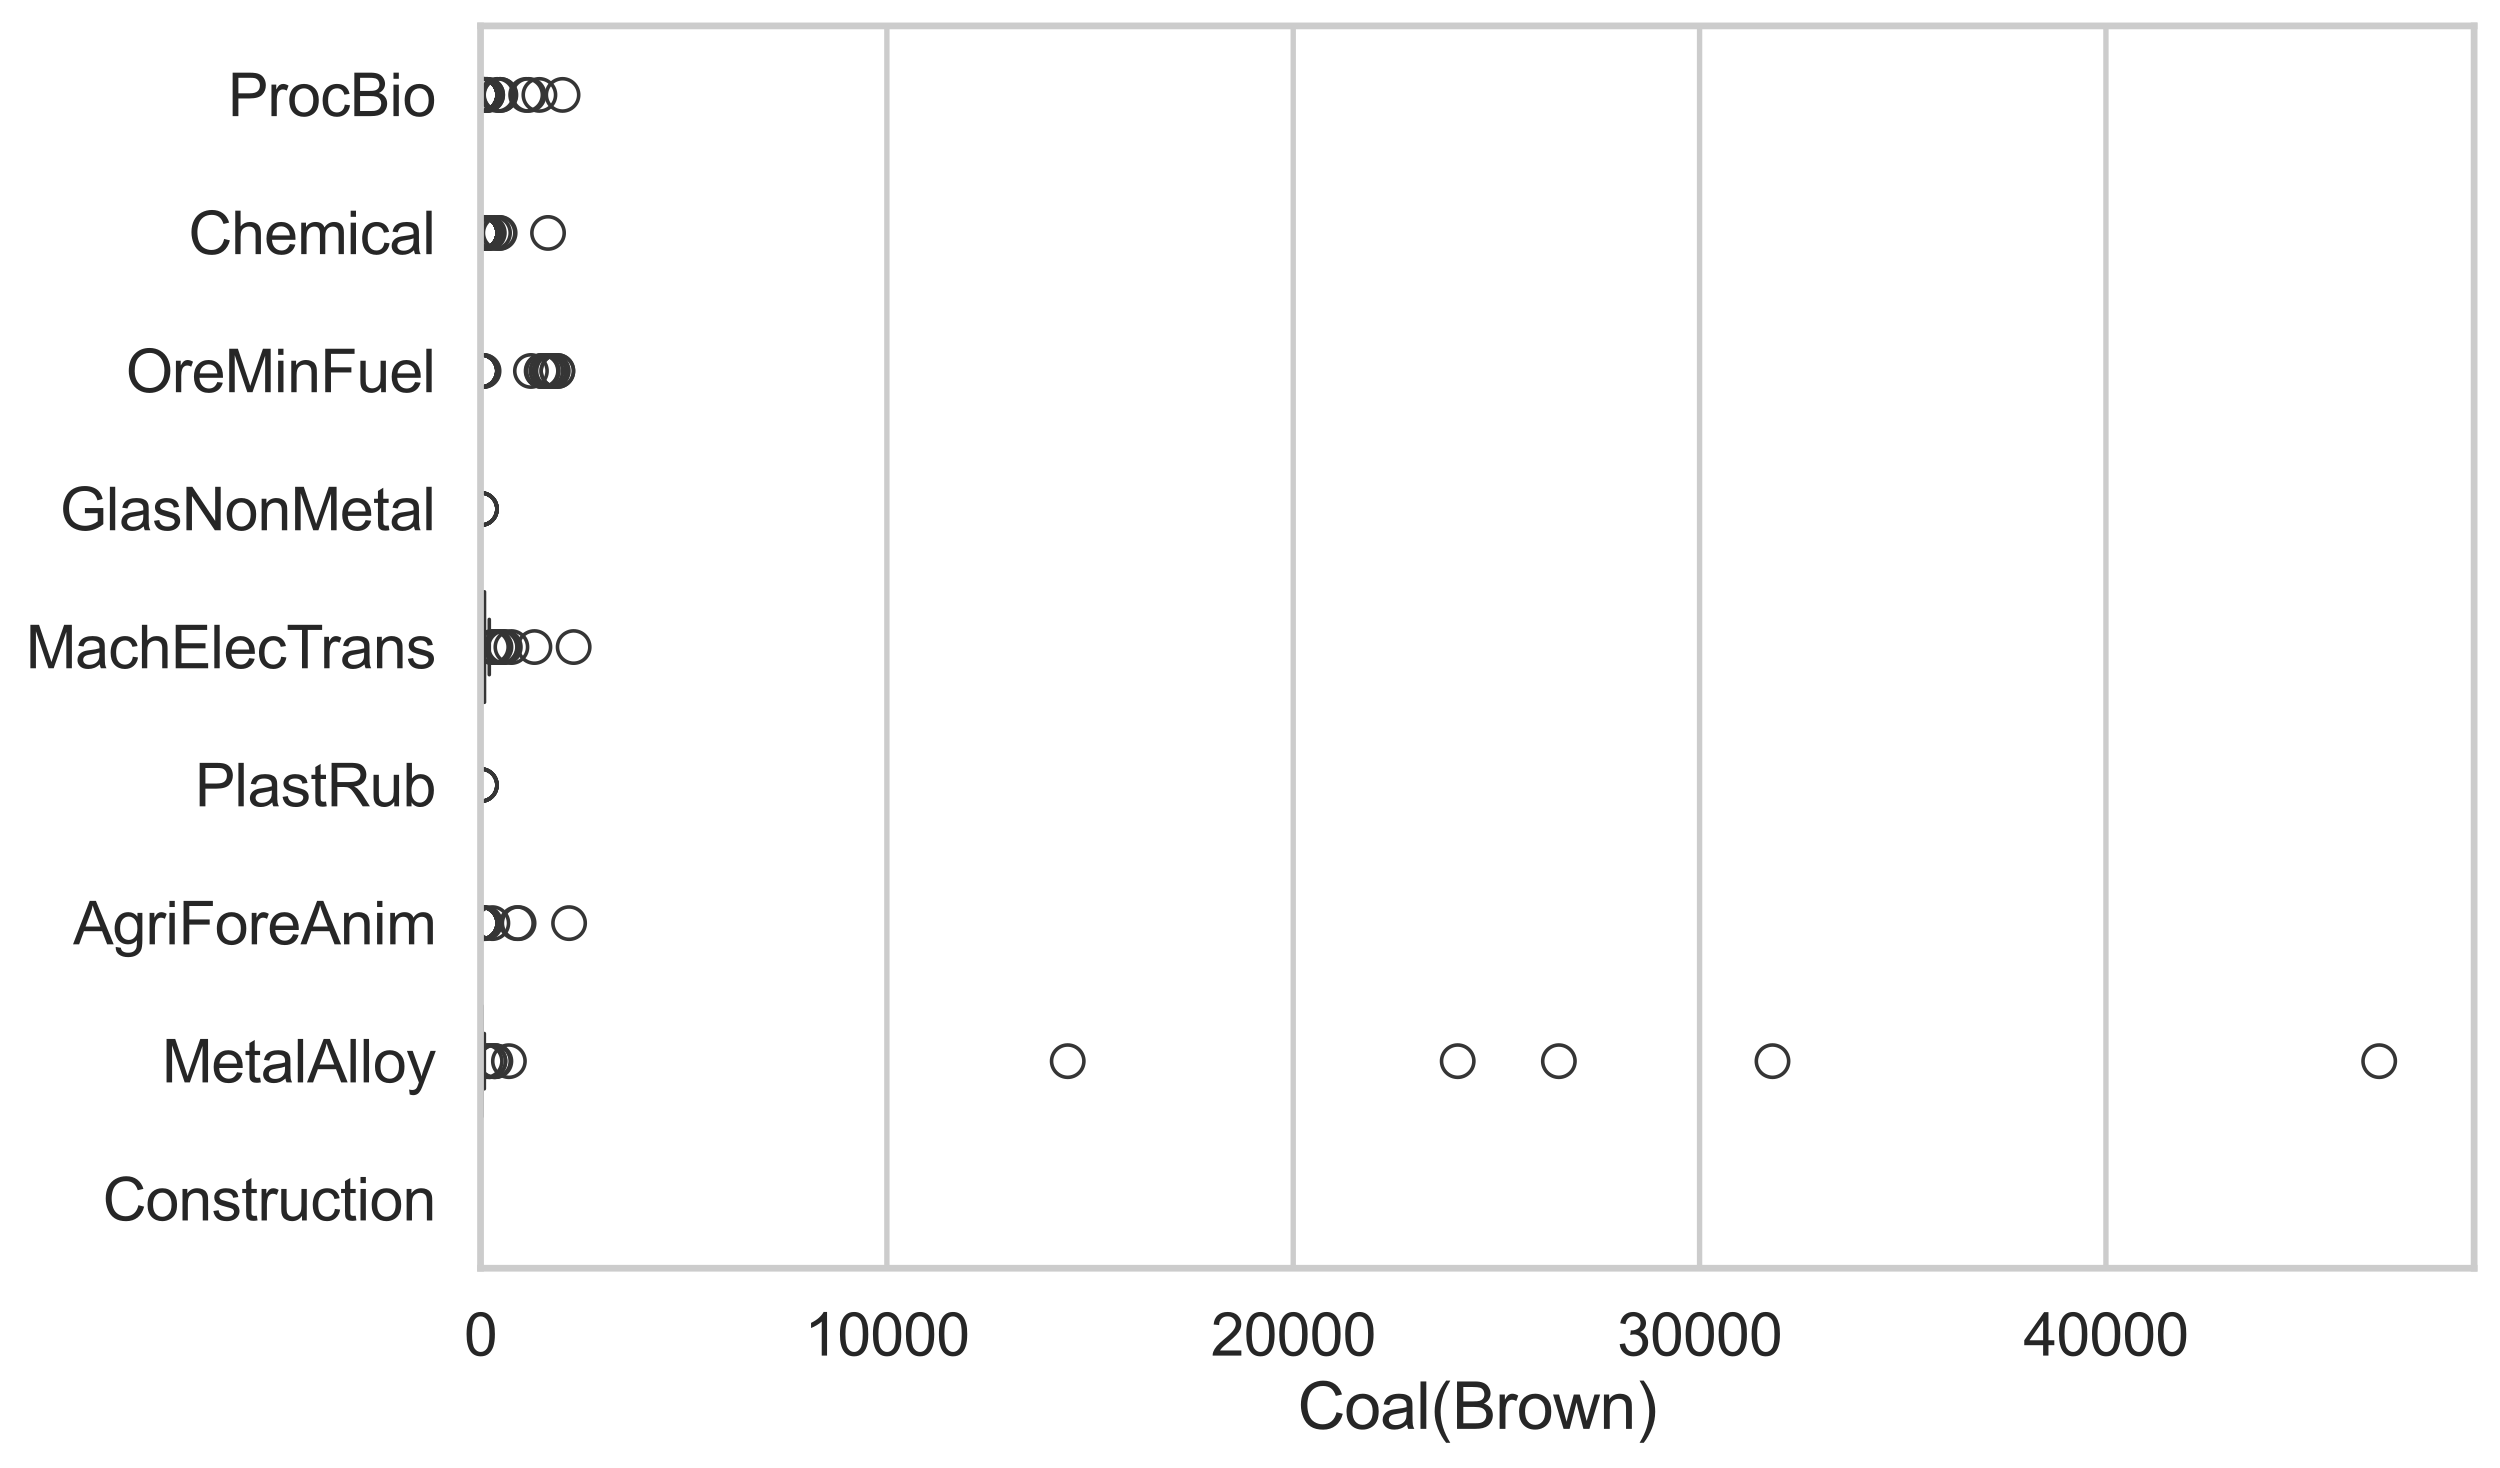 <?xml version="1.0" encoding="utf-8" standalone="no"?>
<!DOCTYPE svg PUBLIC "-//W3C//DTD SVG 1.1//EN"
  "http://www.w3.org/Graphics/SVG/1.1/DTD/svg11.dtd">
<svg xmlns:xlink="http://www.w3.org/1999/xlink" width="695.577pt" height="408.542pt" viewBox="0 0 695.577 408.542" xmlns="http://www.w3.org/2000/svg" version="1.1">
 <defs>
  <style type="text/css">*{stroke-linejoin: round; stroke-linecap: butt}</style>
 </defs>
 <g id="figure_1">
  <g id="patch_1">
   <path d="M 0 408.542 
L 695.577 408.542 
L 695.577 0 
L 0 0 
z
" style="fill: #ffffff"/>
  </g>
  <g id="axes_1">
   <g id="patch_2">
    <path d="M 133.697 352.86 
L 688.377 352.86 
L 688.377 7.2 
L 133.697 7.2 
z
" style="fill: #ffffff"/>
   </g>
   <g id="matplotlib.axis_1">
    <g id="xtick_1">
     <g id="line2d_1">
      <path d="M 133.697 352.86 
L 133.697 7.2 
" clip-path="url(#p27e8fcaabf)" style="fill: none; stroke: #cccccc; stroke-width: 1.5; stroke-linecap: round"/>
     </g>
     <g id="text_1">
      <!-- 0 -->
      <g style="fill: #262626" transform="translate(129.109 377.17) scale(0.165 -0.165)">
       <defs>
        <path id="ArialMT-30" d="M 266 2259 
Q 266 3072 433 3567 
Q 600 4063 929 4331 
Q 1259 4600 1759 4600 
Q 2128 4600 2406 4451 
Q 2684 4303 2865 4023 
Q 3047 3744 3150 3342 
Q 3253 2941 3253 2259 
Q 3253 1453 3087 958 
Q 2922 463 2592 192 
Q 2263 -78 1759 -78 
Q 1097 -78 719 397 
Q 266 969 266 2259 
z
M 844 2259 
Q 844 1131 1108 757 
Q 1372 384 1759 384 
Q 2147 384 2411 759 
Q 2675 1134 2675 2259 
Q 2675 3391 2411 3762 
Q 2147 4134 1753 4134 
Q 1366 4134 1134 3806 
Q 844 3388 844 2259 
z
" transform="scale(0.016)"/>
       </defs>
       <use xlink:href="#ArialMT-30"/>
      </g>
     </g>
    </g>
    <g id="xtick_2">
     <g id="line2d_2">
      <path d="M 246.757 352.86 
L 246.757 7.2 
" clip-path="url(#p27e8fcaabf)" style="fill: none; stroke: #cccccc; stroke-width: 1.5; stroke-linecap: round"/>
     </g>
     <g id="text_2">
      <!-- 10000 -->
      <g style="fill: #262626" transform="translate(223.818 377.17) scale(0.165 -0.165)">
       <defs>
        <path id="ArialMT-31" d="M 2384 0 
L 1822 0 
L 1822 3584 
Q 1619 3391 1289 3197 
Q 959 3003 697 2906 
L 697 3450 
Q 1169 3672 1522 3987 
Q 1875 4303 2022 4600 
L 2384 4600 
L 2384 0 
z
" transform="scale(0.016)"/>
       </defs>
       <use xlink:href="#ArialMT-31"/>
       <use xlink:href="#ArialMT-30" transform="translate(55.615 0)"/>
       <use xlink:href="#ArialMT-30" transform="translate(111.23 0)"/>
       <use xlink:href="#ArialMT-30" transform="translate(166.846 0)"/>
       <use xlink:href="#ArialMT-30" transform="translate(222.461 0)"/>
      </g>
     </g>
    </g>
    <g id="xtick_3">
     <g id="line2d_3">
      <path d="M 359.816 352.86 
L 359.816 7.2 
" clip-path="url(#p27e8fcaabf)" style="fill: none; stroke: #cccccc; stroke-width: 1.5; stroke-linecap: round"/>
     </g>
     <g id="text_3">
      <!-- 20000 -->
      <g style="fill: #262626" transform="translate(336.877 377.17) scale(0.165 -0.165)">
       <defs>
        <path id="ArialMT-32" d="M 3222 541 
L 3222 0 
L 194 0 
Q 188 203 259 391 
Q 375 700 629 1000 
Q 884 1300 1366 1694 
Q 2113 2306 2375 2664 
Q 2638 3022 2638 3341 
Q 2638 3675 2398 3904 
Q 2159 4134 1775 4134 
Q 1369 4134 1125 3890 
Q 881 3647 878 3216 
L 300 3275 
Q 359 3922 746 4261 
Q 1134 4600 1788 4600 
Q 2447 4600 2831 4234 
Q 3216 3869 3216 3328 
Q 3216 3053 3103 2787 
Q 2991 2522 2730 2228 
Q 2469 1934 1863 1422 
Q 1356 997 1212 845 
Q 1069 694 975 541 
L 3222 541 
z
" transform="scale(0.016)"/>
       </defs>
       <use xlink:href="#ArialMT-32"/>
       <use xlink:href="#ArialMT-30" transform="translate(55.615 0)"/>
       <use xlink:href="#ArialMT-30" transform="translate(111.23 0)"/>
       <use xlink:href="#ArialMT-30" transform="translate(166.846 0)"/>
       <use xlink:href="#ArialMT-30" transform="translate(222.461 0)"/>
      </g>
     </g>
    </g>
    <g id="xtick_4">
     <g id="line2d_4">
      <path d="M 472.876 352.86 
L 472.876 7.2 
" clip-path="url(#p27e8fcaabf)" style="fill: none; stroke: #cccccc; stroke-width: 1.5; stroke-linecap: round"/>
     </g>
     <g id="text_4">
      <!-- 30000 -->
      <g style="fill: #262626" transform="translate(449.937 377.17) scale(0.165 -0.165)">
       <defs>
        <path id="ArialMT-33" d="M 269 1209 
L 831 1284 
Q 928 806 1161 595 
Q 1394 384 1728 384 
Q 2125 384 2398 659 
Q 2672 934 2672 1341 
Q 2672 1728 2419 1979 
Q 2166 2231 1775 2231 
Q 1616 2231 1378 2169 
L 1441 2663 
Q 1497 2656 1531 2656 
Q 1891 2656 2178 2843 
Q 2466 3031 2466 3422 
Q 2466 3731 2256 3934 
Q 2047 4138 1716 4138 
Q 1388 4138 1169 3931 
Q 950 3725 888 3313 
L 325 3413 
Q 428 3978 793 4289 
Q 1159 4600 1703 4600 
Q 2078 4600 2393 4439 
Q 2709 4278 2876 4000 
Q 3044 3722 3044 3409 
Q 3044 3113 2884 2869 
Q 2725 2625 2413 2481 
Q 2819 2388 3044 2092 
Q 3269 1797 3269 1353 
Q 3269 753 2831 336 
Q 2394 -81 1725 -81 
Q 1122 -81 723 278 
Q 325 638 269 1209 
z
" transform="scale(0.016)"/>
       </defs>
       <use xlink:href="#ArialMT-33"/>
       <use xlink:href="#ArialMT-30" transform="translate(55.615 0)"/>
       <use xlink:href="#ArialMT-30" transform="translate(111.23 0)"/>
       <use xlink:href="#ArialMT-30" transform="translate(166.846 0)"/>
       <use xlink:href="#ArialMT-30" transform="translate(222.461 0)"/>
      </g>
     </g>
    </g>
    <g id="xtick_5">
     <g id="line2d_5">
      <path d="M 585.935 352.86 
L 585.935 7.2 
" clip-path="url(#p27e8fcaabf)" style="fill: none; stroke: #cccccc; stroke-width: 1.5; stroke-linecap: round"/>
     </g>
     <g id="text_5">
      <!-- 40000 -->
      <g style="fill: #262626" transform="translate(562.997 377.17) scale(0.165 -0.165)">
       <defs>
        <path id="ArialMT-34" d="M 2069 0 
L 2069 1097 
L 81 1097 
L 81 1613 
L 2172 4581 
L 2631 4581 
L 2631 1613 
L 3250 1613 
L 3250 1097 
L 2631 1097 
L 2631 0 
L 2069 0 
z
M 2069 1613 
L 2069 3678 
L 634 1613 
L 2069 1613 
z
" transform="scale(0.016)"/>
       </defs>
       <use xlink:href="#ArialMT-34"/>
       <use xlink:href="#ArialMT-30" transform="translate(55.615 0)"/>
       <use xlink:href="#ArialMT-30" transform="translate(111.23 0)"/>
       <use xlink:href="#ArialMT-30" transform="translate(166.846 0)"/>
       <use xlink:href="#ArialMT-30" transform="translate(222.461 0)"/>
      </g>
     </g>
    </g>
    <g id="text_6">
     <!-- Coal(Brown) -->
     <g style="fill: #262626" transform="translate(361.025 397.553) scale(0.18 -0.18)">
      <defs>
       <path id="ArialMT-43" d="M 3763 1606 
L 4369 1453 
Q 4178 706 3683 314 
Q 3188 -78 2472 -78 
Q 1731 -78 1267 223 
Q 803 525 561 1097 
Q 319 1669 319 2325 
Q 319 3041 592 3573 
Q 866 4106 1370 4382 
Q 1875 4659 2481 4659 
Q 3169 4659 3637 4309 
Q 4106 3959 4291 3325 
L 3694 3184 
Q 3534 3684 3231 3912 
Q 2928 4141 2469 4141 
Q 1941 4141 1586 3887 
Q 1231 3634 1087 3207 
Q 944 2781 944 2328 
Q 944 1744 1114 1308 
Q 1284 872 1643 656 
Q 2003 441 2422 441 
Q 2931 441 3284 734 
Q 3638 1028 3763 1606 
z
" transform="scale(0.016)"/>
       <path id="ArialMT-6f" d="M 213 1659 
Q 213 2581 725 3025 
Q 1153 3394 1769 3394 
Q 2453 3394 2887 2945 
Q 3322 2497 3322 1706 
Q 3322 1066 3130 698 
Q 2938 331 2570 128 
Q 2203 -75 1769 -75 
Q 1072 -75 642 372 
Q 213 819 213 1659 
z
M 791 1659 
Q 791 1022 1069 705 
Q 1347 388 1769 388 
Q 2188 388 2466 706 
Q 2744 1025 2744 1678 
Q 2744 2294 2464 2611 
Q 2184 2928 1769 2928 
Q 1347 2928 1069 2612 
Q 791 2297 791 1659 
z
" transform="scale(0.016)"/>
       <path id="ArialMT-61" d="M 2588 409 
Q 2275 144 1986 34 
Q 1697 -75 1366 -75 
Q 819 -75 525 192 
Q 231 459 231 875 
Q 231 1119 342 1320 
Q 453 1522 633 1644 
Q 813 1766 1038 1828 
Q 1203 1872 1538 1913 
Q 2219 1994 2541 2106 
Q 2544 2222 2544 2253 
Q 2544 2597 2384 2738 
Q 2169 2928 1744 2928 
Q 1347 2928 1158 2789 
Q 969 2650 878 2297 
L 328 2372 
Q 403 2725 575 2942 
Q 747 3159 1072 3276 
Q 1397 3394 1825 3394 
Q 2250 3394 2515 3294 
Q 2781 3194 2906 3042 
Q 3031 2891 3081 2659 
Q 3109 2516 3109 2141 
L 3109 1391 
Q 3109 606 3145 398 
Q 3181 191 3288 0 
L 2700 0 
Q 2613 175 2588 409 
z
M 2541 1666 
Q 2234 1541 1622 1453 
Q 1275 1403 1131 1340 
Q 988 1278 909 1158 
Q 831 1038 831 891 
Q 831 666 1001 516 
Q 1172 366 1500 366 
Q 1825 366 2078 508 
Q 2331 650 2450 897 
Q 2541 1088 2541 1459 
L 2541 1666 
z
" transform="scale(0.016)"/>
       <path id="ArialMT-6c" d="M 409 0 
L 409 4581 
L 972 4581 
L 972 0 
L 409 0 
z
" transform="scale(0.016)"/>
       <path id="ArialMT-28" d="M 1497 -1347 
Q 1031 -759 709 28 
Q 388 816 388 1659 
Q 388 2403 628 3084 
Q 909 3875 1497 4659 
L 1900 4659 
Q 1522 4009 1400 3731 
Q 1209 3300 1100 2831 
Q 966 2247 966 1656 
Q 966 153 1900 -1347 
L 1497 -1347 
z
" transform="scale(0.016)"/>
       <path id="ArialMT-42" d="M 469 0 
L 469 4581 
L 2188 4581 
Q 2713 4581 3030 4442 
Q 3347 4303 3526 4014 
Q 3706 3725 3706 3409 
Q 3706 3116 3547 2856 
Q 3388 2597 3066 2438 
Q 3481 2316 3704 2022 
Q 3928 1728 3928 1328 
Q 3928 1006 3792 729 
Q 3656 453 3456 303 
Q 3256 153 2954 76 
Q 2653 0 2216 0 
L 469 0 
z
M 1075 2656 
L 2066 2656 
Q 2469 2656 2644 2709 
Q 2875 2778 2992 2937 
Q 3109 3097 3109 3338 
Q 3109 3566 3000 3739 
Q 2891 3913 2687 3977 
Q 2484 4041 1991 4041 
L 1075 4041 
L 1075 2656 
z
M 1075 541 
L 2216 541 
Q 2509 541 2628 563 
Q 2838 600 2978 687 
Q 3119 775 3209 942 
Q 3300 1109 3300 1328 
Q 3300 1584 3169 1773 
Q 3038 1963 2805 2039 
Q 2572 2116 2134 2116 
L 1075 2116 
L 1075 541 
z
" transform="scale(0.016)"/>
       <path id="ArialMT-72" d="M 416 0 
L 416 3319 
L 922 3319 
L 922 2816 
Q 1116 3169 1280 3281 
Q 1444 3394 1641 3394 
Q 1925 3394 2219 3213 
L 2025 2691 
Q 1819 2813 1613 2813 
Q 1428 2813 1281 2702 
Q 1134 2591 1072 2394 
Q 978 2094 978 1738 
L 978 0 
L 416 0 
z
" transform="scale(0.016)"/>
       <path id="ArialMT-77" d="M 1034 0 
L 19 3319 
L 600 3319 
L 1128 1403 
L 1325 691 
Q 1338 744 1497 1375 
L 2025 3319 
L 2603 3319 
L 3100 1394 
L 3266 759 
L 3456 1400 
L 4025 3319 
L 4572 3319 
L 3534 0 
L 2950 0 
L 2422 1988 
L 2294 2553 
L 1622 0 
L 1034 0 
z
" transform="scale(0.016)"/>
       <path id="ArialMT-6e" d="M 422 0 
L 422 3319 
L 928 3319 
L 928 2847 
Q 1294 3394 1984 3394 
Q 2284 3394 2536 3286 
Q 2788 3178 2913 3003 
Q 3038 2828 3088 2588 
Q 3119 2431 3119 2041 
L 3119 0 
L 2556 0 
L 2556 2019 
Q 2556 2363 2490 2533 
Q 2425 2703 2258 2804 
Q 2091 2906 1866 2906 
Q 1506 2906 1245 2678 
Q 984 2450 984 1813 
L 984 0 
L 422 0 
z
" transform="scale(0.016)"/>
       <path id="ArialMT-29" d="M 791 -1347 
L 388 -1347 
Q 1322 153 1322 1656 
Q 1322 2244 1188 2822 
Q 1081 3291 891 3722 
Q 769 4003 388 4659 
L 791 4659 
Q 1378 3875 1659 3084 
Q 1900 2403 1900 1659 
Q 1900 816 1576 28 
Q 1253 -759 791 -1347 
z
" transform="scale(0.016)"/>
      </defs>
      <use xlink:href="#ArialMT-43"/>
      <use xlink:href="#ArialMT-6f" transform="translate(72.217 0)"/>
      <use xlink:href="#ArialMT-61" transform="translate(127.832 0)"/>
      <use xlink:href="#ArialMT-6c" transform="translate(183.447 0)"/>
      <use xlink:href="#ArialMT-28" transform="translate(205.664 0)"/>
      <use xlink:href="#ArialMT-42" transform="translate(238.965 0)"/>
      <use xlink:href="#ArialMT-72" transform="translate(305.664 0)"/>
      <use xlink:href="#ArialMT-6f" transform="translate(338.965 0)"/>
      <use xlink:href="#ArialMT-77" transform="translate(394.58 0)"/>
      <use xlink:href="#ArialMT-6e" transform="translate(466.797 0)"/>
      <use xlink:href="#ArialMT-29" transform="translate(522.412 0)"/>
     </g>
    </g>
   </g>
   <g id="matplotlib.axis_2">
    <g id="ytick_1">
     <g id="text_7">
      <!-- ProcBio -->
      <g style="fill: #262626" transform="translate(63.424 32.309) scale(0.165 -0.165)">
       <defs>
        <path id="ArialMT-50" d="M 494 0 
L 494 4581 
L 2222 4581 
Q 2678 4581 2919 4538 
Q 3256 4481 3484 4323 
Q 3713 4166 3852 3881 
Q 3991 3597 3991 3256 
Q 3991 2672 3619 2267 
Q 3247 1863 2275 1863 
L 1100 1863 
L 1100 0 
L 494 0 
z
M 1100 2403 
L 2284 2403 
Q 2872 2403 3119 2622 
Q 3366 2841 3366 3238 
Q 3366 3525 3220 3729 
Q 3075 3934 2838 4000 
Q 2684 4041 2272 4041 
L 1100 4041 
L 1100 2403 
z
" transform="scale(0.016)"/>
        <path id="ArialMT-63" d="M 2588 1216 
L 3141 1144 
Q 3050 572 2676 248 
Q 2303 -75 1759 -75 
Q 1078 -75 664 370 
Q 250 816 250 1647 
Q 250 2184 428 2587 
Q 606 2991 970 3192 
Q 1334 3394 1763 3394 
Q 2303 3394 2647 3120 
Q 2991 2847 3088 2344 
L 2541 2259 
Q 2463 2594 2264 2762 
Q 2066 2931 1784 2931 
Q 1359 2931 1093 2626 
Q 828 2322 828 1663 
Q 828 994 1084 691 
Q 1341 388 1753 388 
Q 2084 388 2306 591 
Q 2528 794 2588 1216 
z
" transform="scale(0.016)"/>
        <path id="ArialMT-69" d="M 425 3934 
L 425 4581 
L 988 4581 
L 988 3934 
L 425 3934 
z
M 425 0 
L 425 3319 
L 988 3319 
L 988 0 
L 425 0 
z
" transform="scale(0.016)"/>
       </defs>
       <use xlink:href="#ArialMT-50"/>
       <use xlink:href="#ArialMT-72" transform="translate(66.699 0)"/>
       <use xlink:href="#ArialMT-6f" transform="translate(100 0)"/>
       <use xlink:href="#ArialMT-63" transform="translate(155.615 0)"/>
       <use xlink:href="#ArialMT-42" transform="translate(205.615 0)"/>
       <use xlink:href="#ArialMT-69" transform="translate(272.314 0)"/>
       <use xlink:href="#ArialMT-6f" transform="translate(294.531 0)"/>
      </g>
     </g>
    </g>
    <g id="ytick_2">
     <g id="text_8">
      <!-- Chemical -->
      <g style="fill: #262626" transform="translate(52.428 70.715) scale(0.165 -0.165)">
       <defs>
        <path id="ArialMT-68" d="M 422 0 
L 422 4581 
L 984 4581 
L 984 2938 
Q 1378 3394 1978 3394 
Q 2347 3394 2619 3248 
Q 2891 3103 3008 2847 
Q 3125 2591 3125 2103 
L 3125 0 
L 2563 0 
L 2563 2103 
Q 2563 2525 2380 2717 
Q 2197 2909 1863 2909 
Q 1613 2909 1392 2779 
Q 1172 2650 1078 2428 
Q 984 2206 984 1816 
L 984 0 
L 422 0 
z
" transform="scale(0.016)"/>
        <path id="ArialMT-65" d="M 2694 1069 
L 3275 997 
Q 3138 488 2766 206 
Q 2394 -75 1816 -75 
Q 1088 -75 661 373 
Q 234 822 234 1631 
Q 234 2469 665 2931 
Q 1097 3394 1784 3394 
Q 2450 3394 2872 2941 
Q 3294 2488 3294 1666 
Q 3294 1616 3291 1516 
L 816 1516 
Q 847 969 1125 678 
Q 1403 388 1819 388 
Q 2128 388 2347 550 
Q 2566 713 2694 1069 
z
M 847 1978 
L 2700 1978 
Q 2663 2397 2488 2606 
Q 2219 2931 1791 2931 
Q 1403 2931 1139 2672 
Q 875 2413 847 1978 
z
" transform="scale(0.016)"/>
        <path id="ArialMT-6d" d="M 422 0 
L 422 3319 
L 925 3319 
L 925 2853 
Q 1081 3097 1340 3245 
Q 1600 3394 1931 3394 
Q 2300 3394 2536 3241 
Q 2772 3088 2869 2813 
Q 3263 3394 3894 3394 
Q 4388 3394 4653 3120 
Q 4919 2847 4919 2278 
L 4919 0 
L 4359 0 
L 4359 2091 
Q 4359 2428 4304 2576 
Q 4250 2725 4106 2815 
Q 3963 2906 3769 2906 
Q 3419 2906 3187 2673 
Q 2956 2441 2956 1928 
L 2956 0 
L 2394 0 
L 2394 2156 
Q 2394 2531 2256 2718 
Q 2119 2906 1806 2906 
Q 1569 2906 1367 2781 
Q 1166 2656 1075 2415 
Q 984 2175 984 1722 
L 984 0 
L 422 0 
z
" transform="scale(0.016)"/>
       </defs>
       <use xlink:href="#ArialMT-43"/>
       <use xlink:href="#ArialMT-68" transform="translate(72.217 0)"/>
       <use xlink:href="#ArialMT-65" transform="translate(127.832 0)"/>
       <use xlink:href="#ArialMT-6d" transform="translate(183.447 0)"/>
       <use xlink:href="#ArialMT-69" transform="translate(266.748 0)"/>
       <use xlink:href="#ArialMT-63" transform="translate(288.965 0)"/>
       <use xlink:href="#ArialMT-61" transform="translate(338.965 0)"/>
       <use xlink:href="#ArialMT-6c" transform="translate(394.58 0)"/>
      </g>
     </g>
    </g>
    <g id="ytick_3">
     <g id="text_9">
      <!-- OreMinFuel -->
      <g style="fill: #262626" transform="translate(35.013 109.122) scale(0.165 -0.165)">
       <defs>
        <path id="ArialMT-4f" d="M 309 2231 
Q 309 3372 921 4017 
Q 1534 4663 2503 4663 
Q 3138 4663 3647 4359 
Q 4156 4056 4423 3514 
Q 4691 2972 4691 2284 
Q 4691 1588 4409 1038 
Q 4128 488 3612 205 
Q 3097 -78 2500 -78 
Q 1853 -78 1343 234 
Q 834 547 571 1087 
Q 309 1628 309 2231 
z
M 934 2222 
Q 934 1394 1379 917 
Q 1825 441 2497 441 
Q 3181 441 3623 922 
Q 4066 1403 4066 2288 
Q 4066 2847 3877 3264 
Q 3688 3681 3323 3911 
Q 2959 4141 2506 4141 
Q 1863 4141 1398 3698 
Q 934 3256 934 2222 
z
" transform="scale(0.016)"/>
        <path id="ArialMT-4d" d="M 475 0 
L 475 4581 
L 1388 4581 
L 2472 1338 
Q 2622 884 2691 659 
Q 2769 909 2934 1394 
L 4031 4581 
L 4847 4581 
L 4847 0 
L 4263 0 
L 4263 3834 
L 2931 0 
L 2384 0 
L 1059 3900 
L 1059 0 
L 475 0 
z
" transform="scale(0.016)"/>
        <path id="ArialMT-46" d="M 525 0 
L 525 4581 
L 3616 4581 
L 3616 4041 
L 1131 4041 
L 1131 2622 
L 3281 2622 
L 3281 2081 
L 1131 2081 
L 1131 0 
L 525 0 
z
" transform="scale(0.016)"/>
        <path id="ArialMT-75" d="M 2597 0 
L 2597 488 
Q 2209 -75 1544 -75 
Q 1250 -75 995 37 
Q 741 150 617 320 
Q 494 491 444 738 
Q 409 903 409 1263 
L 409 3319 
L 972 3319 
L 972 1478 
Q 972 1038 1006 884 
Q 1059 663 1231 536 
Q 1403 409 1656 409 
Q 1909 409 2131 539 
Q 2353 669 2445 892 
Q 2538 1116 2538 1541 
L 2538 3319 
L 3100 3319 
L 3100 0 
L 2597 0 
z
" transform="scale(0.016)"/>
       </defs>
       <use xlink:href="#ArialMT-4f"/>
       <use xlink:href="#ArialMT-72" transform="translate(77.783 0)"/>
       <use xlink:href="#ArialMT-65" transform="translate(111.084 0)"/>
       <use xlink:href="#ArialMT-4d" transform="translate(166.699 0)"/>
       <use xlink:href="#ArialMT-69" transform="translate(250 0)"/>
       <use xlink:href="#ArialMT-6e" transform="translate(272.217 0)"/>
       <use xlink:href="#ArialMT-46" transform="translate(327.832 0)"/>
       <use xlink:href="#ArialMT-75" transform="translate(388.916 0)"/>
       <use xlink:href="#ArialMT-65" transform="translate(444.531 0)"/>
       <use xlink:href="#ArialMT-6c" transform="translate(500.146 0)"/>
      </g>
     </g>
    </g>
    <g id="ytick_4">
     <g id="text_10">
      <!-- GlasNonMetal -->
      <g style="fill: #262626" transform="translate(16.659 147.529) scale(0.165 -0.165)">
       <defs>
        <path id="ArialMT-47" d="M 2638 1797 
L 2638 2334 
L 4578 2338 
L 4578 638 
Q 4131 281 3656 101 
Q 3181 -78 2681 -78 
Q 2006 -78 1454 211 
Q 903 500 622 1047 
Q 341 1594 341 2269 
Q 341 2938 620 3517 
Q 900 4097 1425 4378 
Q 1950 4659 2634 4659 
Q 3131 4659 3532 4498 
Q 3934 4338 4162 4050 
Q 4391 3763 4509 3300 
L 3963 3150 
Q 3859 3500 3706 3700 
Q 3553 3900 3268 4020 
Q 2984 4141 2638 4141 
Q 2222 4141 1919 4014 
Q 1616 3888 1430 3681 
Q 1244 3475 1141 3228 
Q 966 2803 966 2306 
Q 966 1694 1177 1281 
Q 1388 869 1791 669 
Q 2194 469 2647 469 
Q 3041 469 3416 620 
Q 3791 772 3984 944 
L 3984 1797 
L 2638 1797 
z
" transform="scale(0.016)"/>
        <path id="ArialMT-73" d="M 197 991 
L 753 1078 
Q 800 744 1014 566 
Q 1228 388 1613 388 
Q 2000 388 2187 545 
Q 2375 703 2375 916 
Q 2375 1106 2209 1216 
Q 2094 1291 1634 1406 
Q 1016 1563 777 1677 
Q 538 1791 414 1992 
Q 291 2194 291 2438 
Q 291 2659 392 2848 
Q 494 3038 669 3163 
Q 800 3259 1026 3326 
Q 1253 3394 1513 3394 
Q 1903 3394 2198 3281 
Q 2494 3169 2634 2976 
Q 2775 2784 2828 2463 
L 2278 2388 
Q 2241 2644 2061 2787 
Q 1881 2931 1553 2931 
Q 1166 2931 1000 2803 
Q 834 2675 834 2503 
Q 834 2394 903 2306 
Q 972 2216 1119 2156 
Q 1203 2125 1616 2013 
Q 2213 1853 2448 1751 
Q 2684 1650 2818 1456 
Q 2953 1263 2953 975 
Q 2953 694 2789 445 
Q 2625 197 2315 61 
Q 2006 -75 1616 -75 
Q 969 -75 630 194 
Q 291 463 197 991 
z
" transform="scale(0.016)"/>
        <path id="ArialMT-4e" d="M 488 0 
L 488 4581 
L 1109 4581 
L 3516 984 
L 3516 4581 
L 4097 4581 
L 4097 0 
L 3475 0 
L 1069 3600 
L 1069 0 
L 488 0 
z
" transform="scale(0.016)"/>
        <path id="ArialMT-74" d="M 1650 503 
L 1731 6 
Q 1494 -44 1306 -44 
Q 1000 -44 831 53 
Q 663 150 594 308 
Q 525 466 525 972 
L 525 2881 
L 113 2881 
L 113 3319 
L 525 3319 
L 525 4141 
L 1084 4478 
L 1084 3319 
L 1650 3319 
L 1650 2881 
L 1084 2881 
L 1084 941 
Q 1084 700 1114 631 
Q 1144 563 1211 522 
Q 1278 481 1403 481 
Q 1497 481 1650 503 
z
" transform="scale(0.016)"/>
       </defs>
       <use xlink:href="#ArialMT-47"/>
       <use xlink:href="#ArialMT-6c" transform="translate(77.783 0)"/>
       <use xlink:href="#ArialMT-61" transform="translate(100 0)"/>
       <use xlink:href="#ArialMT-73" transform="translate(155.615 0)"/>
       <use xlink:href="#ArialMT-4e" transform="translate(205.615 0)"/>
       <use xlink:href="#ArialMT-6f" transform="translate(277.832 0)"/>
       <use xlink:href="#ArialMT-6e" transform="translate(333.447 0)"/>
       <use xlink:href="#ArialMT-4d" transform="translate(389.062 0)"/>
       <use xlink:href="#ArialMT-65" transform="translate(472.363 0)"/>
       <use xlink:href="#ArialMT-74" transform="translate(527.979 0)"/>
       <use xlink:href="#ArialMT-61" transform="translate(555.762 0)"/>
       <use xlink:href="#ArialMT-6c" transform="translate(611.377 0)"/>
      </g>
     </g>
    </g>
    <g id="ytick_5">
     <g id="text_11">
      <!-- MachElecTrans -->
      <g style="fill: #262626" transform="translate(7.2 185.935) scale(0.165 -0.165)">
       <defs>
        <path id="ArialMT-45" d="M 506 0 
L 506 4581 
L 3819 4581 
L 3819 4041 
L 1113 4041 
L 1113 2638 
L 3647 2638 
L 3647 2100 
L 1113 2100 
L 1113 541 
L 3925 541 
L 3925 0 
L 506 0 
z
" transform="scale(0.016)"/>
        <path id="ArialMT-54" d="M 1659 0 
L 1659 4041 
L 150 4041 
L 150 4581 
L 3781 4581 
L 3781 4041 
L 2266 4041 
L 2266 0 
L 1659 0 
z
" transform="scale(0.016)"/>
       </defs>
       <use xlink:href="#ArialMT-4d"/>
       <use xlink:href="#ArialMT-61" transform="translate(83.301 0)"/>
       <use xlink:href="#ArialMT-63" transform="translate(138.916 0)"/>
       <use xlink:href="#ArialMT-68" transform="translate(188.916 0)"/>
       <use xlink:href="#ArialMT-45" transform="translate(244.531 0)"/>
       <use xlink:href="#ArialMT-6c" transform="translate(311.23 0)"/>
       <use xlink:href="#ArialMT-65" transform="translate(333.447 0)"/>
       <use xlink:href="#ArialMT-63" transform="translate(389.062 0)"/>
       <use xlink:href="#ArialMT-54" transform="translate(439.062 0)"/>
       <use xlink:href="#ArialMT-72" transform="translate(496.396 0)"/>
       <use xlink:href="#ArialMT-61" transform="translate(529.697 0)"/>
       <use xlink:href="#ArialMT-6e" transform="translate(585.312 0)"/>
       <use xlink:href="#ArialMT-73" transform="translate(640.928 0)"/>
      </g>
     </g>
    </g>
    <g id="ytick_6">
     <g id="text_12">
      <!-- PlastRub -->
      <g style="fill: #262626" transform="translate(54.248 224.342) scale(0.165 -0.165)">
       <defs>
        <path id="ArialMT-52" d="M 503 0 
L 503 4581 
L 2534 4581 
Q 3147 4581 3465 4457 
Q 3784 4334 3975 4021 
Q 4166 3709 4166 3331 
Q 4166 2844 3850 2509 
Q 3534 2175 2875 2084 
Q 3116 1969 3241 1856 
Q 3506 1613 3744 1247 
L 4541 0 
L 3778 0 
L 3172 953 
Q 2906 1366 2734 1584 
Q 2563 1803 2427 1890 
Q 2291 1978 2150 2013 
Q 2047 2034 1813 2034 
L 1109 2034 
L 1109 0 
L 503 0 
z
M 1109 2559 
L 2413 2559 
Q 2828 2559 3062 2645 
Q 3297 2731 3419 2920 
Q 3541 3109 3541 3331 
Q 3541 3656 3305 3865 
Q 3069 4075 2559 4075 
L 1109 4075 
L 1109 2559 
z
" transform="scale(0.016)"/>
        <path id="ArialMT-62" d="M 941 0 
L 419 0 
L 419 4581 
L 981 4581 
L 981 2947 
Q 1338 3394 1891 3394 
Q 2197 3394 2470 3270 
Q 2744 3147 2920 2923 
Q 3097 2700 3197 2384 
Q 3297 2069 3297 1709 
Q 3297 856 2875 390 
Q 2453 -75 1863 -75 
Q 1275 -75 941 416 
L 941 0 
z
M 934 1684 
Q 934 1088 1097 822 
Q 1363 388 1816 388 
Q 2184 388 2453 708 
Q 2722 1028 2722 1663 
Q 2722 2313 2464 2622 
Q 2206 2931 1841 2931 
Q 1472 2931 1203 2611 
Q 934 2291 934 1684 
z
" transform="scale(0.016)"/>
       </defs>
       <use xlink:href="#ArialMT-50"/>
       <use xlink:href="#ArialMT-6c" transform="translate(66.699 0)"/>
       <use xlink:href="#ArialMT-61" transform="translate(88.916 0)"/>
       <use xlink:href="#ArialMT-73" transform="translate(144.531 0)"/>
       <use xlink:href="#ArialMT-74" transform="translate(194.531 0)"/>
       <use xlink:href="#ArialMT-52" transform="translate(222.314 0)"/>
       <use xlink:href="#ArialMT-75" transform="translate(294.531 0)"/>
       <use xlink:href="#ArialMT-62" transform="translate(350.146 0)"/>
      </g>
     </g>
    </g>
    <g id="ytick_7">
     <g id="text_13">
      <!-- AgriForeAnim -->
      <g style="fill: #262626" transform="translate(20.341 262.749) scale(0.165 -0.165)">
       <defs>
        <path id="ArialMT-41" d="M -9 0 
L 1750 4581 
L 2403 4581 
L 4278 0 
L 3588 0 
L 3053 1388 
L 1138 1388 
L 634 0 
L -9 0 
z
M 1313 1881 
L 2866 1881 
L 2388 3150 
Q 2169 3728 2063 4100 
Q 1975 3659 1816 3225 
L 1313 1881 
z
" transform="scale(0.016)"/>
        <path id="ArialMT-67" d="M 319 -275 
L 866 -356 
Q 900 -609 1056 -725 
Q 1266 -881 1628 -881 
Q 2019 -881 2231 -725 
Q 2444 -569 2519 -288 
Q 2563 -116 2559 434 
Q 2191 0 1641 0 
Q 956 0 581 494 
Q 206 988 206 1678 
Q 206 2153 378 2554 
Q 550 2956 876 3175 
Q 1203 3394 1644 3394 
Q 2231 3394 2613 2919 
L 2613 3319 
L 3131 3319 
L 3131 450 
Q 3131 -325 2973 -648 
Q 2816 -972 2473 -1159 
Q 2131 -1347 1631 -1347 
Q 1038 -1347 672 -1080 
Q 306 -813 319 -275 
z
M 784 1719 
Q 784 1066 1043 766 
Q 1303 466 1694 466 
Q 2081 466 2343 764 
Q 2606 1063 2606 1700 
Q 2606 2309 2336 2618 
Q 2066 2928 1684 2928 
Q 1309 2928 1046 2623 
Q 784 2319 784 1719 
z
" transform="scale(0.016)"/>
       </defs>
       <use xlink:href="#ArialMT-41"/>
       <use xlink:href="#ArialMT-67" transform="translate(66.699 0)"/>
       <use xlink:href="#ArialMT-72" transform="translate(122.314 0)"/>
       <use xlink:href="#ArialMT-69" transform="translate(155.615 0)"/>
       <use xlink:href="#ArialMT-46" transform="translate(177.832 0)"/>
       <use xlink:href="#ArialMT-6f" transform="translate(238.916 0)"/>
       <use xlink:href="#ArialMT-72" transform="translate(294.531 0)"/>
       <use xlink:href="#ArialMT-65" transform="translate(327.832 0)"/>
       <use xlink:href="#ArialMT-41" transform="translate(383.447 0)"/>
       <use xlink:href="#ArialMT-6e" transform="translate(450.146 0)"/>
       <use xlink:href="#ArialMT-69" transform="translate(505.762 0)"/>
       <use xlink:href="#ArialMT-6d" transform="translate(527.979 0)"/>
      </g>
     </g>
    </g>
    <g id="ytick_8">
     <g id="text_14">
      <!-- MetalAlloy -->
      <g style="fill: #262626" transform="translate(45.088 301.155) scale(0.165 -0.165)">
       <defs>
        <path id="ArialMT-79" d="M 397 -1278 
L 334 -750 
Q 519 -800 656 -800 
Q 844 -800 956 -737 
Q 1069 -675 1141 -563 
Q 1194 -478 1313 -144 
Q 1328 -97 1363 -6 
L 103 3319 
L 709 3319 
L 1400 1397 
Q 1534 1031 1641 628 
Q 1738 1016 1872 1384 
L 2581 3319 
L 3144 3319 
L 1881 -56 
Q 1678 -603 1566 -809 
Q 1416 -1088 1222 -1217 
Q 1028 -1347 759 -1347 
Q 597 -1347 397 -1278 
z
" transform="scale(0.016)"/>
       </defs>
       <use xlink:href="#ArialMT-4d"/>
       <use xlink:href="#ArialMT-65" transform="translate(83.301 0)"/>
       <use xlink:href="#ArialMT-74" transform="translate(138.916 0)"/>
       <use xlink:href="#ArialMT-61" transform="translate(166.699 0)"/>
       <use xlink:href="#ArialMT-6c" transform="translate(222.314 0)"/>
       <use xlink:href="#ArialMT-41" transform="translate(244.531 0)"/>
       <use xlink:href="#ArialMT-6c" transform="translate(311.23 0)"/>
       <use xlink:href="#ArialMT-6c" transform="translate(333.447 0)"/>
       <use xlink:href="#ArialMT-6f" transform="translate(355.664 0)"/>
       <use xlink:href="#ArialMT-79" transform="translate(411.279 0)"/>
      </g>
     </g>
    </g>
    <g id="ytick_9">
     <g id="text_15">
      <!-- Construction -->
      <g style="fill: #262626" transform="translate(28.575 339.562) scale(0.165 -0.165)">
       <use xlink:href="#ArialMT-43"/>
       <use xlink:href="#ArialMT-6f" transform="translate(72.217 0)"/>
       <use xlink:href="#ArialMT-6e" transform="translate(127.832 0)"/>
       <use xlink:href="#ArialMT-73" transform="translate(183.447 0)"/>
       <use xlink:href="#ArialMT-74" transform="translate(233.447 0)"/>
       <use xlink:href="#ArialMT-72" transform="translate(261.23 0)"/>
       <use xlink:href="#ArialMT-75" transform="translate(294.531 0)"/>
       <use xlink:href="#ArialMT-63" transform="translate(350.146 0)"/>
       <use xlink:href="#ArialMT-74" transform="translate(400.146 0)"/>
       <use xlink:href="#ArialMT-69" transform="translate(427.93 0)"/>
       <use xlink:href="#ArialMT-6f" transform="translate(450.146 0)"/>
       <use xlink:href="#ArialMT-6e" transform="translate(505.762 0)"/>
      </g>
     </g>
    </g>
   </g>
   <g id="patch_3">
    <path d="M 133.699 11.041 
L 133.699 41.766 
L 133.728 41.766 
L 133.728 11.041 
L 133.699 11.041 
z
" clip-path="url(#p27e8fcaabf)" style="fill: #ca74db; stroke: #353535; stroke-linejoin: miter"/>
   </g>
   <g id="line2d_6">
    <path d="M 133.699 26.403 
L 133.697 26.403 
" clip-path="url(#p27e8fcaabf)" style="fill: none; stroke: #353535"/>
   </g>
   <g id="line2d_7">
    <path d="M 133.728 26.403 
L 133.771 26.403 
" clip-path="url(#p27e8fcaabf)" style="fill: none; stroke: #353535"/>
   </g>
   <g id="line2d_8">
    <path d="M 133.697 18.722 
L 133.697 34.085 
" clip-path="url(#p27e8fcaabf)" style="fill: none; stroke: #353535; stroke-linecap: round"/>
   </g>
   <g id="line2d_9">
    <path d="M 133.771 18.722 
L 133.771 34.085 
" clip-path="url(#p27e8fcaabf)" style="fill: none; stroke: #353535; stroke-linecap: round"/>
   </g>
   <g id="line2d_10">
    <defs>
     <path id="m8e1b196086" d="M 0 4.5 
C 1.193 4.5 2.338 4.026 3.182 3.182 
C 4.026 2.338 4.5 1.193 4.5 0 
C 4.5 -1.193 4.026 -2.338 3.182 -3.182 
C 2.338 -4.026 1.193 -4.5 0 -4.5 
C -1.193 -4.5 -2.338 -4.026 -3.182 -3.182 
C -4.026 -2.338 -4.5 -1.193 -4.5 0 
C -4.5 1.193 -4.026 2.338 -3.182 3.182 
C -2.338 4.026 -1.193 4.5 0 4.5 
z
" style="stroke: #353535"/>
    </defs>
    <g clip-path="url(#p27e8fcaabf)">
     <use xlink:href="#m8e1b196086" x="133.782" y="26.403" style="fill-opacity: 0; stroke: #353535"/>
     <use xlink:href="#m8e1b196086" x="135.043" y="26.403" style="fill-opacity: 0; stroke: #353535"/>
     <use xlink:href="#m8e1b196086" x="135.099" y="26.403" style="fill-opacity: 0; stroke: #353535"/>
     <use xlink:href="#m8e1b196086" x="133.791" y="26.403" style="fill-opacity: 0; stroke: #353535"/>
     <use xlink:href="#m8e1b196086" x="134.243" y="26.403" style="fill-opacity: 0; stroke: #353535"/>
     <use xlink:href="#m8e1b196086" x="133.795" y="26.403" style="fill-opacity: 0; stroke: #353535"/>
     <use xlink:href="#m8e1b196086" x="133.869" y="26.403" style="fill-opacity: 0; stroke: #353535"/>
     <use xlink:href="#m8e1b196086" x="133.874" y="26.403" style="fill-opacity: 0; stroke: #353535"/>
     <use xlink:href="#m8e1b196086" x="139.223" y="26.403" style="fill-opacity: 0; stroke: #353535"/>
     <use xlink:href="#m8e1b196086" x="147.079" y="26.403" style="fill-opacity: 0; stroke: #353535"/>
     <use xlink:href="#m8e1b196086" x="133.843" y="26.403" style="fill-opacity: 0; stroke: #353535"/>
     <use xlink:href="#m8e1b196086" x="133.86" y="26.403" style="fill-opacity: 0; stroke: #353535"/>
     <use xlink:href="#m8e1b196086" x="134.47" y="26.403" style="fill-opacity: 0; stroke: #353535"/>
     <use xlink:href="#m8e1b196086" x="133.789" y="26.403" style="fill-opacity: 0; stroke: #353535"/>
     <use xlink:href="#m8e1b196086" x="150.079" y="26.403" style="fill-opacity: 0; stroke: #353535"/>
     <use xlink:href="#m8e1b196086" x="133.848" y="26.403" style="fill-opacity: 0; stroke: #353535"/>
     <use xlink:href="#m8e1b196086" x="134.136" y="26.403" style="fill-opacity: 0; stroke: #353535"/>
     <use xlink:href="#m8e1b196086" x="133.798" y="26.403" style="fill-opacity: 0; stroke: #353535"/>
     <use xlink:href="#m8e1b196086" x="133.777" y="26.403" style="fill-opacity: 0; stroke: #353535"/>
     <use xlink:href="#m8e1b196086" x="146.399" y="26.403" style="fill-opacity: 0; stroke: #353535"/>
     <use xlink:href="#m8e1b196086" x="134.331" y="26.403" style="fill-opacity: 0; stroke: #353535"/>
     <use xlink:href="#m8e1b196086" x="135.53" y="26.403" style="fill-opacity: 0; stroke: #353535"/>
     <use xlink:href="#m8e1b196086" x="156.515" y="26.403" style="fill-opacity: 0; stroke: #353535"/>
     <use xlink:href="#m8e1b196086" x="133.797" y="26.403" style="fill-opacity: 0; stroke: #353535"/>
     <use xlink:href="#m8e1b196086" x="133.854" y="26.403" style="fill-opacity: 0; stroke: #353535"/>
     <use xlink:href="#m8e1b196086" x="133.774" y="26.403" style="fill-opacity: 0; stroke: #353535"/>
     <use xlink:href="#m8e1b196086" x="134.698" y="26.403" style="fill-opacity: 0; stroke: #353535"/>
     <use xlink:href="#m8e1b196086" x="133.829" y="26.403" style="fill-opacity: 0; stroke: #353535"/>
     <use xlink:href="#m8e1b196086" x="134.59" y="26.403" style="fill-opacity: 0; stroke: #353535"/>
     <use xlink:href="#m8e1b196086" x="134.718" y="26.403" style="fill-opacity: 0; stroke: #353535"/>
     <use xlink:href="#m8e1b196086" x="135.542" y="26.403" style="fill-opacity: 0; stroke: #353535"/>
     <use xlink:href="#m8e1b196086" x="133.812" y="26.403" style="fill-opacity: 0; stroke: #353535"/>
     <use xlink:href="#m8e1b196086" x="133.819" y="26.403" style="fill-opacity: 0; stroke: #353535"/>
     <use xlink:href="#m8e1b196086" x="139.115" y="26.403" style="fill-opacity: 0; stroke: #353535"/>
     <use xlink:href="#m8e1b196086" x="138.315" y="26.403" style="fill-opacity: 0; stroke: #353535"/>
    </g>
   </g>
   <g id="patch_4">
    <path d="M 133.704 49.447 
L 133.704 80.173 
L 133.746 80.173 
L 133.746 49.447 
L 133.704 49.447 
z
" clip-path="url(#p27e8fcaabf)" style="fill: #5ca236; stroke: #353535; stroke-linejoin: miter"/>
   </g>
   <g id="line2d_11">
    <path d="M 133.704 64.81 
L 133.697 64.81 
" clip-path="url(#p27e8fcaabf)" style="fill: none; stroke: #353535"/>
   </g>
   <g id="line2d_12">
    <path d="M 133.746 64.81 
L 133.808 64.81 
" clip-path="url(#p27e8fcaabf)" style="fill: none; stroke: #353535"/>
   </g>
   <g id="line2d_13">
    <path d="M 133.697 57.129 
L 133.697 72.491 
" clip-path="url(#p27e8fcaabf)" style="fill: none; stroke: #353535; stroke-linecap: round"/>
   </g>
   <g id="line2d_14">
    <path d="M 133.808 57.129 
L 133.808 72.491 
" clip-path="url(#p27e8fcaabf)" style="fill: none; stroke: #353535; stroke-linecap: round"/>
   </g>
   <g id="line2d_15">
    <g clip-path="url(#p27e8fcaabf)">
     <use xlink:href="#m8e1b196086" x="133.826" y="64.81" style="fill-opacity: 0; stroke: #353535"/>
     <use xlink:href="#m8e1b196086" x="133.976" y="64.81" style="fill-opacity: 0; stroke: #353535"/>
     <use xlink:href="#m8e1b196086" x="133.814" y="64.81" style="fill-opacity: 0; stroke: #353535"/>
     <use xlink:href="#m8e1b196086" x="134.771" y="64.81" style="fill-opacity: 0; stroke: #353535"/>
     <use xlink:href="#m8e1b196086" x="152.48" y="64.81" style="fill-opacity: 0; stroke: #353535"/>
     <use xlink:href="#m8e1b196086" x="133.824" y="64.81" style="fill-opacity: 0; stroke: #353535"/>
     <use xlink:href="#m8e1b196086" x="134.023" y="64.81" style="fill-opacity: 0; stroke: #353535"/>
     <use xlink:href="#m8e1b196086" x="134.006" y="64.81" style="fill-opacity: 0; stroke: #353535"/>
     <use xlink:href="#m8e1b196086" x="135.262" y="64.81" style="fill-opacity: 0; stroke: #353535"/>
     <use xlink:href="#m8e1b196086" x="134.112" y="64.81" style="fill-opacity: 0; stroke: #353535"/>
     <use xlink:href="#m8e1b196086" x="133.827" y="64.81" style="fill-opacity: 0; stroke: #353535"/>
     <use xlink:href="#m8e1b196086" x="134.085" y="64.81" style="fill-opacity: 0; stroke: #353535"/>
     <use xlink:href="#m8e1b196086" x="133.814" y="64.81" style="fill-opacity: 0; stroke: #353535"/>
     <use xlink:href="#m8e1b196086" x="135.252" y="64.81" style="fill-opacity: 0; stroke: #353535"/>
     <use xlink:href="#m8e1b196086" x="134.265" y="64.81" style="fill-opacity: 0; stroke: #353535"/>
     <use xlink:href="#m8e1b196086" x="133.818" y="64.81" style="fill-opacity: 0; stroke: #353535"/>
     <use xlink:href="#m8e1b196086" x="134.656" y="64.81" style="fill-opacity: 0; stroke: #353535"/>
     <use xlink:href="#m8e1b196086" x="133.826" y="64.81" style="fill-opacity: 0; stroke: #353535"/>
     <use xlink:href="#m8e1b196086" x="134.814" y="64.81" style="fill-opacity: 0; stroke: #353535"/>
     <use xlink:href="#m8e1b196086" x="134.017" y="64.81" style="fill-opacity: 0; stroke: #353535"/>
     <use xlink:href="#m8e1b196086" x="133.811" y="64.81" style="fill-opacity: 0; stroke: #353535"/>
     <use xlink:href="#m8e1b196086" x="133.819" y="64.81" style="fill-opacity: 0; stroke: #353535"/>
     <use xlink:href="#m8e1b196086" x="134.424" y="64.81" style="fill-opacity: 0; stroke: #353535"/>
     <use xlink:href="#m8e1b196086" x="133.818" y="64.81" style="fill-opacity: 0; stroke: #353535"/>
     <use xlink:href="#m8e1b196086" x="135.754" y="64.81" style="fill-opacity: 0; stroke: #353535"/>
     <use xlink:href="#m8e1b196086" x="134.327" y="64.81" style="fill-opacity: 0; stroke: #353535"/>
     <use xlink:href="#m8e1b196086" x="135.024" y="64.81" style="fill-opacity: 0; stroke: #353535"/>
     <use xlink:href="#m8e1b196086" x="133.924" y="64.81" style="fill-opacity: 0; stroke: #353535"/>
     <use xlink:href="#m8e1b196086" x="134.409" y="64.81" style="fill-opacity: 0; stroke: #353535"/>
     <use xlink:href="#m8e1b196086" x="133.941" y="64.81" style="fill-opacity: 0; stroke: #353535"/>
     <use xlink:href="#m8e1b196086" x="133.862" y="64.81" style="fill-opacity: 0; stroke: #353535"/>
     <use xlink:href="#m8e1b196086" x="133.864" y="64.81" style="fill-opacity: 0; stroke: #353535"/>
     <use xlink:href="#m8e1b196086" x="133.828" y="64.81" style="fill-opacity: 0; stroke: #353535"/>
     <use xlink:href="#m8e1b196086" x="135.273" y="64.81" style="fill-opacity: 0; stroke: #353535"/>
     <use xlink:href="#m8e1b196086" x="133.82" y="64.81" style="fill-opacity: 0; stroke: #353535"/>
     <use xlink:href="#m8e1b196086" x="135.993" y="64.81" style="fill-opacity: 0; stroke: #353535"/>
     <use xlink:href="#m8e1b196086" x="133.919" y="64.81" style="fill-opacity: 0; stroke: #353535"/>
     <use xlink:href="#m8e1b196086" x="133.905" y="64.81" style="fill-opacity: 0; stroke: #353535"/>
     <use xlink:href="#m8e1b196086" x="133.991" y="64.81" style="fill-opacity: 0; stroke: #353535"/>
     <use xlink:href="#m8e1b196086" x="134.007" y="64.81" style="fill-opacity: 0; stroke: #353535"/>
     <use xlink:href="#m8e1b196086" x="133.859" y="64.81" style="fill-opacity: 0; stroke: #353535"/>
     <use xlink:href="#m8e1b196086" x="133.818" y="64.81" style="fill-opacity: 0; stroke: #353535"/>
     <use xlink:href="#m8e1b196086" x="139.009" y="64.81" style="fill-opacity: 0; stroke: #353535"/>
     <use xlink:href="#m8e1b196086" x="134.237" y="64.81" style="fill-opacity: 0; stroke: #353535"/>
     <use xlink:href="#m8e1b196086" x="134.847" y="64.81" style="fill-opacity: 0; stroke: #353535"/>
     <use xlink:href="#m8e1b196086" x="133.904" y="64.81" style="fill-opacity: 0; stroke: #353535"/>
     <use xlink:href="#m8e1b196086" x="134.067" y="64.81" style="fill-opacity: 0; stroke: #353535"/>
     <use xlink:href="#m8e1b196086" x="133.876" y="64.81" style="fill-opacity: 0; stroke: #353535"/>
     <use xlink:href="#m8e1b196086" x="133.849" y="64.81" style="fill-opacity: 0; stroke: #353535"/>
     <use xlink:href="#m8e1b196086" x="133.886" y="64.81" style="fill-opacity: 0; stroke: #353535"/>
     <use xlink:href="#m8e1b196086" x="133.852" y="64.81" style="fill-opacity: 0; stroke: #353535"/>
     <use xlink:href="#m8e1b196086" x="134.242" y="64.81" style="fill-opacity: 0; stroke: #353535"/>
     <use xlink:href="#m8e1b196086" x="137.456" y="64.81" style="fill-opacity: 0; stroke: #353535"/>
     <use xlink:href="#m8e1b196086" x="133.859" y="64.81" style="fill-opacity: 0; stroke: #353535"/>
     <use xlink:href="#m8e1b196086" x="133.905" y="64.81" style="fill-opacity: 0; stroke: #353535"/>
     <use xlink:href="#m8e1b196086" x="133.871" y="64.81" style="fill-opacity: 0; stroke: #353535"/>
     <use xlink:href="#m8e1b196086" x="134.232" y="64.81" style="fill-opacity: 0; stroke: #353535"/>
     <use xlink:href="#m8e1b196086" x="133.954" y="64.81" style="fill-opacity: 0; stroke: #353535"/>
     <use xlink:href="#m8e1b196086" x="133.866" y="64.81" style="fill-opacity: 0; stroke: #353535"/>
     <use xlink:href="#m8e1b196086" x="133.822" y="64.81" style="fill-opacity: 0; stroke: #353535"/>
     <use xlink:href="#m8e1b196086" x="133.812" y="64.81" style="fill-opacity: 0; stroke: #353535"/>
     <use xlink:href="#m8e1b196086" x="138.716" y="64.81" style="fill-opacity: 0; stroke: #353535"/>
     <use xlink:href="#m8e1b196086" x="134.438" y="64.81" style="fill-opacity: 0; stroke: #353535"/>
     <use xlink:href="#m8e1b196086" x="134.271" y="64.81" style="fill-opacity: 0; stroke: #353535"/>
     <use xlink:href="#m8e1b196086" x="133.815" y="64.81" style="fill-opacity: 0; stroke: #353535"/>
     <use xlink:href="#m8e1b196086" x="134.991" y="64.81" style="fill-opacity: 0; stroke: #353535"/>
     <use xlink:href="#m8e1b196086" x="134.222" y="64.81" style="fill-opacity: 0; stroke: #353535"/>
     <use xlink:href="#m8e1b196086" x="135.502" y="64.81" style="fill-opacity: 0; stroke: #353535"/>
     <use xlink:href="#m8e1b196086" x="135.364" y="64.81" style="fill-opacity: 0; stroke: #353535"/>
     <use xlink:href="#m8e1b196086" x="133.816" y="64.81" style="fill-opacity: 0; stroke: #353535"/>
     <use xlink:href="#m8e1b196086" x="133.831" y="64.81" style="fill-opacity: 0; stroke: #353535"/>
     <use xlink:href="#m8e1b196086" x="133.906" y="64.81" style="fill-opacity: 0; stroke: #353535"/>
     <use xlink:href="#m8e1b196086" x="133.859" y="64.81" style="fill-opacity: 0; stroke: #353535"/>
    </g>
   </g>
   <g id="patch_5">
    <path d="M 133.697 87.854 
L 133.697 118.579 
L 133.707 118.579 
L 133.707 87.854 
L 133.697 87.854 
z
" clip-path="url(#p27e8fcaabf)" style="fill: #68afd7; stroke: #353535; stroke-linejoin: miter"/>
   </g>
   <g id="line2d_16">
    <path d="M 133.697 103.217 
L 133.697 103.217 
" clip-path="url(#p27e8fcaabf)" style="fill: none; stroke: #353535"/>
   </g>
   <g id="line2d_17">
    <path d="M 133.707 103.217 
L 133.721 103.217 
" clip-path="url(#p27e8fcaabf)" style="fill: none; stroke: #353535"/>
   </g>
   <g id="line2d_18">
    <path d="M 133.697 95.535 
L 133.697 110.898 
" clip-path="url(#p27e8fcaabf)" style="fill: none; stroke: #353535; stroke-linecap: round"/>
   </g>
   <g id="line2d_19">
    <path d="M 133.721 95.535 
L 133.721 110.898 
" clip-path="url(#p27e8fcaabf)" style="fill: none; stroke: #353535; stroke-linecap: round"/>
   </g>
   <g id="line2d_20">
    <g clip-path="url(#p27e8fcaabf)">
     <use xlink:href="#m8e1b196086" x="153.403" y="103.217" style="fill-opacity: 0; stroke: #353535"/>
     <use xlink:href="#m8e1b196086" x="155.078" y="103.217" style="fill-opacity: 0; stroke: #353535"/>
     <use xlink:href="#m8e1b196086" x="133.721" y="103.217" style="fill-opacity: 0; stroke: #353535"/>
     <use xlink:href="#m8e1b196086" x="133.753" y="103.217" style="fill-opacity: 0; stroke: #353535"/>
     <use xlink:href="#m8e1b196086" x="133.784" y="103.217" style="fill-opacity: 0; stroke: #353535"/>
     <use xlink:href="#m8e1b196086" x="151.032" y="103.217" style="fill-opacity: 0; stroke: #353535"/>
     <use xlink:href="#m8e1b196086" x="133.723" y="103.217" style="fill-opacity: 0; stroke: #353535"/>
     <use xlink:href="#m8e1b196086" x="133.726" y="103.217" style="fill-opacity: 0; stroke: #353535"/>
     <use xlink:href="#m8e1b196086" x="150.705" y="103.217" style="fill-opacity: 0; stroke: #353535"/>
     <use xlink:href="#m8e1b196086" x="152.051" y="103.217" style="fill-opacity: 0; stroke: #353535"/>
     <use xlink:href="#m8e1b196086" x="155.077" y="103.217" style="fill-opacity: 0; stroke: #353535"/>
     <use xlink:href="#m8e1b196086" x="133.752" y="103.217" style="fill-opacity: 0; stroke: #353535"/>
     <use xlink:href="#m8e1b196086" x="133.721" y="103.217" style="fill-opacity: 0; stroke: #353535"/>
     <use xlink:href="#m8e1b196086" x="133.724" y="103.217" style="fill-opacity: 0; stroke: #353535"/>
     <use xlink:href="#m8e1b196086" x="134.391" y="103.217" style="fill-opacity: 0; stroke: #353535"/>
     <use xlink:href="#m8e1b196086" x="133.751" y="103.217" style="fill-opacity: 0; stroke: #353535"/>
     <use xlink:href="#m8e1b196086" x="133.758" y="103.217" style="fill-opacity: 0; stroke: #353535"/>
     <use xlink:href="#m8e1b196086" x="147.719" y="103.217" style="fill-opacity: 0; stroke: #353535"/>
     <use xlink:href="#m8e1b196086" x="133.721" y="103.217" style="fill-opacity: 0; stroke: #353535"/>
     <use xlink:href="#m8e1b196086" x="153.402" y="103.217" style="fill-opacity: 0; stroke: #353535"/>
     <use xlink:href="#m8e1b196086" x="134.54" y="103.217" style="fill-opacity: 0; stroke: #353535"/>
     <use xlink:href="#m8e1b196086" x="134.131" y="103.217" style="fill-opacity: 0; stroke: #353535"/>
     <use xlink:href="#m8e1b196086" x="152.91" y="103.217" style="fill-opacity: 0; stroke: #353535"/>
     <use xlink:href="#m8e1b196086" x="153.795" y="103.217" style="fill-opacity: 0; stroke: #353535"/>
     <use xlink:href="#m8e1b196086" x="153.181" y="103.217" style="fill-opacity: 0; stroke: #353535"/>
     <use xlink:href="#m8e1b196086" x="150.846" y="103.217" style="fill-opacity: 0; stroke: #353535"/>
     <use xlink:href="#m8e1b196086" x="133.769" y="103.217" style="fill-opacity: 0; stroke: #353535"/>
     <use xlink:href="#m8e1b196086" x="133.785" y="103.217" style="fill-opacity: 0; stroke: #353535"/>
    </g>
   </g>
   <g id="patch_6">
    <path d="M 133.699 126.261 
L 133.699 156.986 
L 133.718 156.986 
L 133.718 126.261 
L 133.699 126.261 
z
" clip-path="url(#p27e8fcaabf)" style="fill: #daac58; stroke: #353535; stroke-linejoin: miter"/>
   </g>
   <g id="line2d_21">
    <path d="M 133.699 141.623 
L 133.697 141.623 
" clip-path="url(#p27e8fcaabf)" style="fill: none; stroke: #353535"/>
   </g>
   <g id="line2d_22">
    <path d="M 133.718 141.623 
L 133.744 141.623 
" clip-path="url(#p27e8fcaabf)" style="fill: none; stroke: #353535"/>
   </g>
   <g id="line2d_23">
    <path d="M 133.697 133.942 
L 133.697 149.305 
" clip-path="url(#p27e8fcaabf)" style="fill: none; stroke: #353535; stroke-linecap: round"/>
   </g>
   <g id="line2d_24">
    <path d="M 133.744 133.942 
L 133.744 149.305 
" clip-path="url(#p27e8fcaabf)" style="fill: none; stroke: #353535; stroke-linecap: round"/>
   </g>
   <g id="line2d_25">
    <g clip-path="url(#p27e8fcaabf)">
     <use xlink:href="#m8e1b196086" x="133.757" y="141.623" style="fill-opacity: 0; stroke: #353535"/>
     <use xlink:href="#m8e1b196086" x="133.822" y="141.623" style="fill-opacity: 0; stroke: #353535"/>
     <use xlink:href="#m8e1b196086" x="133.756" y="141.623" style="fill-opacity: 0; stroke: #353535"/>
     <use xlink:href="#m8e1b196086" x="133.757" y="141.623" style="fill-opacity: 0; stroke: #353535"/>
     <use xlink:href="#m8e1b196086" x="133.748" y="141.623" style="fill-opacity: 0; stroke: #353535"/>
     <use xlink:href="#m8e1b196086" x="133.749" y="141.623" style="fill-opacity: 0; stroke: #353535"/>
     <use xlink:href="#m8e1b196086" x="133.757" y="141.623" style="fill-opacity: 0; stroke: #353535"/>
     <use xlink:href="#m8e1b196086" x="133.819" y="141.623" style="fill-opacity: 0; stroke: #353535"/>
     <use xlink:href="#m8e1b196086" x="133.753" y="141.623" style="fill-opacity: 0; stroke: #353535"/>
     <use xlink:href="#m8e1b196086" x="133.769" y="141.623" style="fill-opacity: 0; stroke: #353535"/>
    </g>
   </g>
   <g id="patch_7">
    <path d="M 133.844 164.667 
L 133.844 195.393 
L 134.8 195.393 
L 134.8 164.667 
L 133.844 164.667 
z
" clip-path="url(#p27e8fcaabf)" style="fill: #166c9c; stroke: #353535; stroke-linejoin: miter"/>
   </g>
   <g id="line2d_26">
    <path d="M 133.844 180.03 
L 133.698 180.03 
" clip-path="url(#p27e8fcaabf)" style="fill: none; stroke: #353535"/>
   </g>
   <g id="line2d_27">
    <path d="M 134.8 180.03 
L 136.138 180.03 
" clip-path="url(#p27e8fcaabf)" style="fill: none; stroke: #353535"/>
   </g>
   <g id="line2d_28">
    <path d="M 133.698 172.349 
L 133.698 187.711 
" clip-path="url(#p27e8fcaabf)" style="fill: none; stroke: #353535; stroke-linecap: round"/>
   </g>
   <g id="line2d_29">
    <path d="M 136.138 172.349 
L 136.138 187.711 
" clip-path="url(#p27e8fcaabf)" style="fill: none; stroke: #353535; stroke-linecap: round"/>
   </g>
   <g id="line2d_30">
    <g clip-path="url(#p27e8fcaabf)">
     <use xlink:href="#m8e1b196086" x="139.736" y="180.03" style="fill-opacity: 0; stroke: #353535"/>
     <use xlink:href="#m8e1b196086" x="142.289" y="180.03" style="fill-opacity: 0; stroke: #353535"/>
     <use xlink:href="#m8e1b196086" x="136.878" y="180.03" style="fill-opacity: 0; stroke: #353535"/>
     <use xlink:href="#m8e1b196086" x="159.606" y="180.03" style="fill-opacity: 0; stroke: #353535"/>
     <use xlink:href="#m8e1b196086" x="139.307" y="180.03" style="fill-opacity: 0; stroke: #353535"/>
     <use xlink:href="#m8e1b196086" x="137.678" y="180.03" style="fill-opacity: 0; stroke: #353535"/>
     <use xlink:href="#m8e1b196086" x="148.694" y="180.03" style="fill-opacity: 0; stroke: #353535"/>
     <use xlink:href="#m8e1b196086" x="140.455" y="180.03" style="fill-opacity: 0; stroke: #353535"/>
     <use xlink:href="#m8e1b196086" x="137.855" y="180.03" style="fill-opacity: 0; stroke: #353535"/>
     <use xlink:href="#m8e1b196086" x="139.419" y="180.03" style="fill-opacity: 0; stroke: #353535"/>
     <use xlink:href="#m8e1b196086" x="137.119" y="180.03" style="fill-opacity: 0; stroke: #353535"/>
    </g>
   </g>
   <g id="patch_8">
    <path d="M 133.7 203.074 
L 133.7 233.799 
L 133.716 233.799 
L 133.716 203.074 
L 133.7 203.074 
z
" clip-path="url(#p27e8fcaabf)" style="fill: #ba611b; stroke: #353535; stroke-linejoin: miter"/>
   </g>
   <g id="line2d_31">
    <path d="M 133.7 218.437 
L 133.697 218.437 
" clip-path="url(#p27e8fcaabf)" style="fill: none; stroke: #353535"/>
   </g>
   <g id="line2d_32">
    <path d="M 133.716 218.437 
L 133.738 218.437 
" clip-path="url(#p27e8fcaabf)" style="fill: none; stroke: #353535"/>
   </g>
   <g id="line2d_33">
    <path d="M 133.697 210.755 
L 133.697 226.118 
" clip-path="url(#p27e8fcaabf)" style="fill: none; stroke: #353535; stroke-linecap: round"/>
   </g>
   <g id="line2d_34">
    <path d="M 133.738 210.755 
L 133.738 226.118 
" clip-path="url(#p27e8fcaabf)" style="fill: none; stroke: #353535; stroke-linecap: round"/>
   </g>
   <g id="line2d_35">
    <g clip-path="url(#p27e8fcaabf)">
     <use xlink:href="#m8e1b196086" x="133.788" y="218.437" style="fill-opacity: 0; stroke: #353535"/>
     <use xlink:href="#m8e1b196086" x="133.743" y="218.437" style="fill-opacity: 0; stroke: #353535"/>
     <use xlink:href="#m8e1b196086" x="133.752" y="218.437" style="fill-opacity: 0; stroke: #353535"/>
     <use xlink:href="#m8e1b196086" x="133.808" y="218.437" style="fill-opacity: 0; stroke: #353535"/>
     <use xlink:href="#m8e1b196086" x="133.74" y="218.437" style="fill-opacity: 0; stroke: #353535"/>
     <use xlink:href="#m8e1b196086" x="133.741" y="218.437" style="fill-opacity: 0; stroke: #353535"/>
     <use xlink:href="#m8e1b196086" x="133.754" y="218.437" style="fill-opacity: 0; stroke: #353535"/>
    </g>
   </g>
   <g id="patch_9">
    <path d="M 133.702 241.481 
L 133.702 272.206 
L 133.742 272.206 
L 133.742 241.481 
L 133.702 241.481 
z
" clip-path="url(#p27e8fcaabf)" style="fill: #e33eb2; stroke: #353535; stroke-linejoin: miter"/>
   </g>
   <g id="line2d_36">
    <path d="M 133.702 256.843 
L 133.697 256.843 
" clip-path="url(#p27e8fcaabf)" style="fill: none; stroke: #353535"/>
   </g>
   <g id="line2d_37">
    <path d="M 133.742 256.843 
L 133.799 256.843 
" clip-path="url(#p27e8fcaabf)" style="fill: none; stroke: #353535"/>
   </g>
   <g id="line2d_38">
    <path d="M 133.697 249.162 
L 133.697 264.525 
" clip-path="url(#p27e8fcaabf)" style="fill: none; stroke: #353535; stroke-linecap: round"/>
   </g>
   <g id="line2d_39">
    <path d="M 133.799 249.162 
L 133.799 264.525 
" clip-path="url(#p27e8fcaabf)" style="fill: none; stroke: #353535; stroke-linecap: round"/>
   </g>
   <g id="line2d_40">
    <g clip-path="url(#p27e8fcaabf)">
     <use xlink:href="#m8e1b196086" x="144.281" y="256.843" style="fill-opacity: 0; stroke: #353535"/>
     <use xlink:href="#m8e1b196086" x="143.827" y="256.843" style="fill-opacity: 0; stroke: #353535"/>
     <use xlink:href="#m8e1b196086" x="133.991" y="256.843" style="fill-opacity: 0; stroke: #353535"/>
     <use xlink:href="#m8e1b196086" x="136.996" y="256.843" style="fill-opacity: 0; stroke: #353535"/>
     <use xlink:href="#m8e1b196086" x="133.81" y="256.843" style="fill-opacity: 0; stroke: #353535"/>
     <use xlink:href="#m8e1b196086" x="133.853" y="256.843" style="fill-opacity: 0; stroke: #353535"/>
     <use xlink:href="#m8e1b196086" x="134.546" y="256.843" style="fill-opacity: 0; stroke: #353535"/>
     <use xlink:href="#m8e1b196086" x="133.853" y="256.843" style="fill-opacity: 0; stroke: #353535"/>
     <use xlink:href="#m8e1b196086" x="133.848" y="256.843" style="fill-opacity: 0; stroke: #353535"/>
     <use xlink:href="#m8e1b196086" x="133.873" y="256.843" style="fill-opacity: 0; stroke: #353535"/>
     <use xlink:href="#m8e1b196086" x="158.34" y="256.843" style="fill-opacity: 0; stroke: #353535"/>
     <use xlink:href="#m8e1b196086" x="133.853" y="256.843" style="fill-opacity: 0; stroke: #353535"/>
     <use xlink:href="#m8e1b196086" x="133.811" y="256.843" style="fill-opacity: 0; stroke: #353535"/>
     <use xlink:href="#m8e1b196086" x="133.81" y="256.843" style="fill-opacity: 0; stroke: #353535"/>
     <use xlink:href="#m8e1b196086" x="133.903" y="256.843" style="fill-opacity: 0; stroke: #353535"/>
     <use xlink:href="#m8e1b196086" x="134.359" y="256.843" style="fill-opacity: 0; stroke: #353535"/>
     <use xlink:href="#m8e1b196086" x="133.833" y="256.843" style="fill-opacity: 0; stroke: #353535"/>
     <use xlink:href="#m8e1b196086" x="133.804" y="256.843" style="fill-opacity: 0; stroke: #353535"/>
     <use xlink:href="#m8e1b196086" x="133.805" y="256.843" style="fill-opacity: 0; stroke: #353535"/>
     <use xlink:href="#m8e1b196086" x="134.993" y="256.843" style="fill-opacity: 0; stroke: #353535"/>
    </g>
   </g>
   <g id="patch_10">
    <path d="M 133.708 279.887 
L 133.708 310.613 
L 134.141 310.613 
L 134.141 279.887 
L 133.708 279.887 
z
" clip-path="url(#p27e8fcaabf)" style="fill: #38be4e; stroke: #353535; stroke-linejoin: miter"/>
   </g>
   <g id="line2d_41">
    <path d="M 133.708 295.25 
L 133.697 295.25 
" clip-path="url(#p27e8fcaabf)" style="fill: none; stroke: #353535"/>
   </g>
   <g id="line2d_42">
    <path d="M 134.141 295.25 
L 134.756 295.25 
" clip-path="url(#p27e8fcaabf)" style="fill: none; stroke: #353535"/>
   </g>
   <g id="line2d_43">
    <path d="M 133.697 287.569 
L 133.697 302.931 
" clip-path="url(#p27e8fcaabf)" style="fill: none; stroke: #353535; stroke-linecap: round"/>
   </g>
   <g id="line2d_44">
    <path d="M 134.756 287.569 
L 134.756 302.931 
" clip-path="url(#p27e8fcaabf)" style="fill: none; stroke: #353535; stroke-linecap: round"/>
   </g>
   <g id="line2d_45">
    <g clip-path="url(#p27e8fcaabf)">
     <use xlink:href="#m8e1b196086" x="405.58" y="295.25" style="fill-opacity: 0; stroke: #353535"/>
     <use xlink:href="#m8e1b196086" x="141.592" y="295.25" style="fill-opacity: 0; stroke: #353535"/>
     <use xlink:href="#m8e1b196086" x="661.964" y="295.25" style="fill-opacity: 0; stroke: #353535"/>
     <use xlink:href="#m8e1b196086" x="297.074" y="295.25" style="fill-opacity: 0; stroke: #353535"/>
     <use xlink:href="#m8e1b196086" x="137.828" y="295.25" style="fill-opacity: 0; stroke: #353535"/>
     <use xlink:href="#m8e1b196086" x="136.14" y="295.25" style="fill-opacity: 0; stroke: #353535"/>
     <use xlink:href="#m8e1b196086" x="137.466" y="295.25" style="fill-opacity: 0; stroke: #353535"/>
     <use xlink:href="#m8e1b196086" x="493.163" y="295.25" style="fill-opacity: 0; stroke: #353535"/>
     <use xlink:href="#m8e1b196086" x="433.726" y="295.25" style="fill-opacity: 0; stroke: #353535"/>
     <use xlink:href="#m8e1b196086" x="135.139" y="295.25" style="fill-opacity: 0; stroke: #353535"/>
     <use xlink:href="#m8e1b196086" x="136.208" y="295.25" style="fill-opacity: 0; stroke: #353535"/>
     <use xlink:href="#m8e1b196086" x="137.603" y="295.25" style="fill-opacity: 0; stroke: #353535"/>
    </g>
   </g>
   <g id="patch_11">
    <path d="M 133.698 318.294 
L 133.698 349.019 
L 133.708 349.019 
L 133.708 318.294 
L 133.698 318.294 
z
" clip-path="url(#p27e8fcaabf)" style="fill: #999999; stroke: #353535; stroke-linejoin: miter"/>
   </g>
   <g id="line2d_46">
    <path d="M 133.698 333.657 
L 133.698 333.657 
" clip-path="url(#p27e8fcaabf)" style="fill: none; stroke: #353535"/>
   </g>
   <g id="line2d_47">
    <path d="M 133.708 333.657 
L 133.713 333.657 
" clip-path="url(#p27e8fcaabf)" style="fill: none; stroke: #353535"/>
   </g>
   <g id="line2d_48">
    <path d="M 133.698 325.975 
L 133.698 341.338 
" clip-path="url(#p27e8fcaabf)" style="fill: none; stroke: #353535; stroke-linecap: round"/>
   </g>
   <g id="line2d_49">
    <path d="M 133.713 325.975 
L 133.713 341.338 
" clip-path="url(#p27e8fcaabf)" style="fill: none; stroke: #353535; stroke-linecap: round"/>
   </g>
   <g id="line2d_50"/>
   <g id="line2d_51">
    <path d="M 133.706 11.041 
L 133.706 41.766 
" clip-path="url(#p27e8fcaabf)" style="fill: none; stroke: #353535"/>
   </g>
   <g id="line2d_52">
    <path d="M 133.713 49.447 
L 133.713 80.173 
" clip-path="url(#p27e8fcaabf)" style="fill: none; stroke: #353535"/>
   </g>
   <g id="line2d_53">
    <path d="M 133.698 87.854 
L 133.698 118.579 
" clip-path="url(#p27e8fcaabf)" style="fill: none; stroke: #353535"/>
   </g>
   <g id="line2d_54">
    <path d="M 133.702 126.261 
L 133.702 156.986 
" clip-path="url(#p27e8fcaabf)" style="fill: none; stroke: #353535"/>
   </g>
   <g id="line2d_55">
    <path d="M 134.138 164.667 
L 134.138 195.393 
" clip-path="url(#p27e8fcaabf)" style="fill: none; stroke: #353535"/>
   </g>
   <g id="line2d_56">
    <path d="M 133.705 203.074 
L 133.705 233.799 
" clip-path="url(#p27e8fcaabf)" style="fill: none; stroke: #353535"/>
   </g>
   <g id="line2d_57">
    <path d="M 133.716 241.481 
L 133.716 272.206 
" clip-path="url(#p27e8fcaabf)" style="fill: none; stroke: #353535"/>
   </g>
   <g id="line2d_58">
    <path d="M 133.792 279.887 
L 133.792 310.613 
" clip-path="url(#p27e8fcaabf)" style="fill: none; stroke: #353535"/>
   </g>
   <g id="line2d_59">
    <path d="M 133.699 318.294 
L 133.699 349.019 
" clip-path="url(#p27e8fcaabf)" style="fill: none; stroke: #353535"/>
   </g>
   <g id="patch_12">
    <path d="M 133.697 352.86 
L 133.697 7.2 
" style="fill: none; stroke: #cccccc; stroke-width: 1.875; stroke-linejoin: miter; stroke-linecap: square"/>
   </g>
   <g id="patch_13">
    <path d="M 688.377 352.86 
L 688.377 7.2 
" style="fill: none; stroke: #cccccc; stroke-width: 1.875; stroke-linejoin: miter; stroke-linecap: square"/>
   </g>
   <g id="patch_14">
    <path d="M 133.697 352.86 
L 688.377 352.86 
" style="fill: none; stroke: #cccccc; stroke-width: 1.875; stroke-linejoin: miter; stroke-linecap: square"/>
   </g>
   <g id="patch_15">
    <path d="M 133.697 7.2 
L 688.377 7.2 
" style="fill: none; stroke: #cccccc; stroke-width: 1.875; stroke-linejoin: miter; stroke-linecap: square"/>
   </g>
  </g>
 </g>
 <defs>
  <clipPath id="p27e8fcaabf">
   <rect x="133.697" y="7.2" width="554.68" height="345.66"/>
  </clipPath>
 </defs>
</svg>
